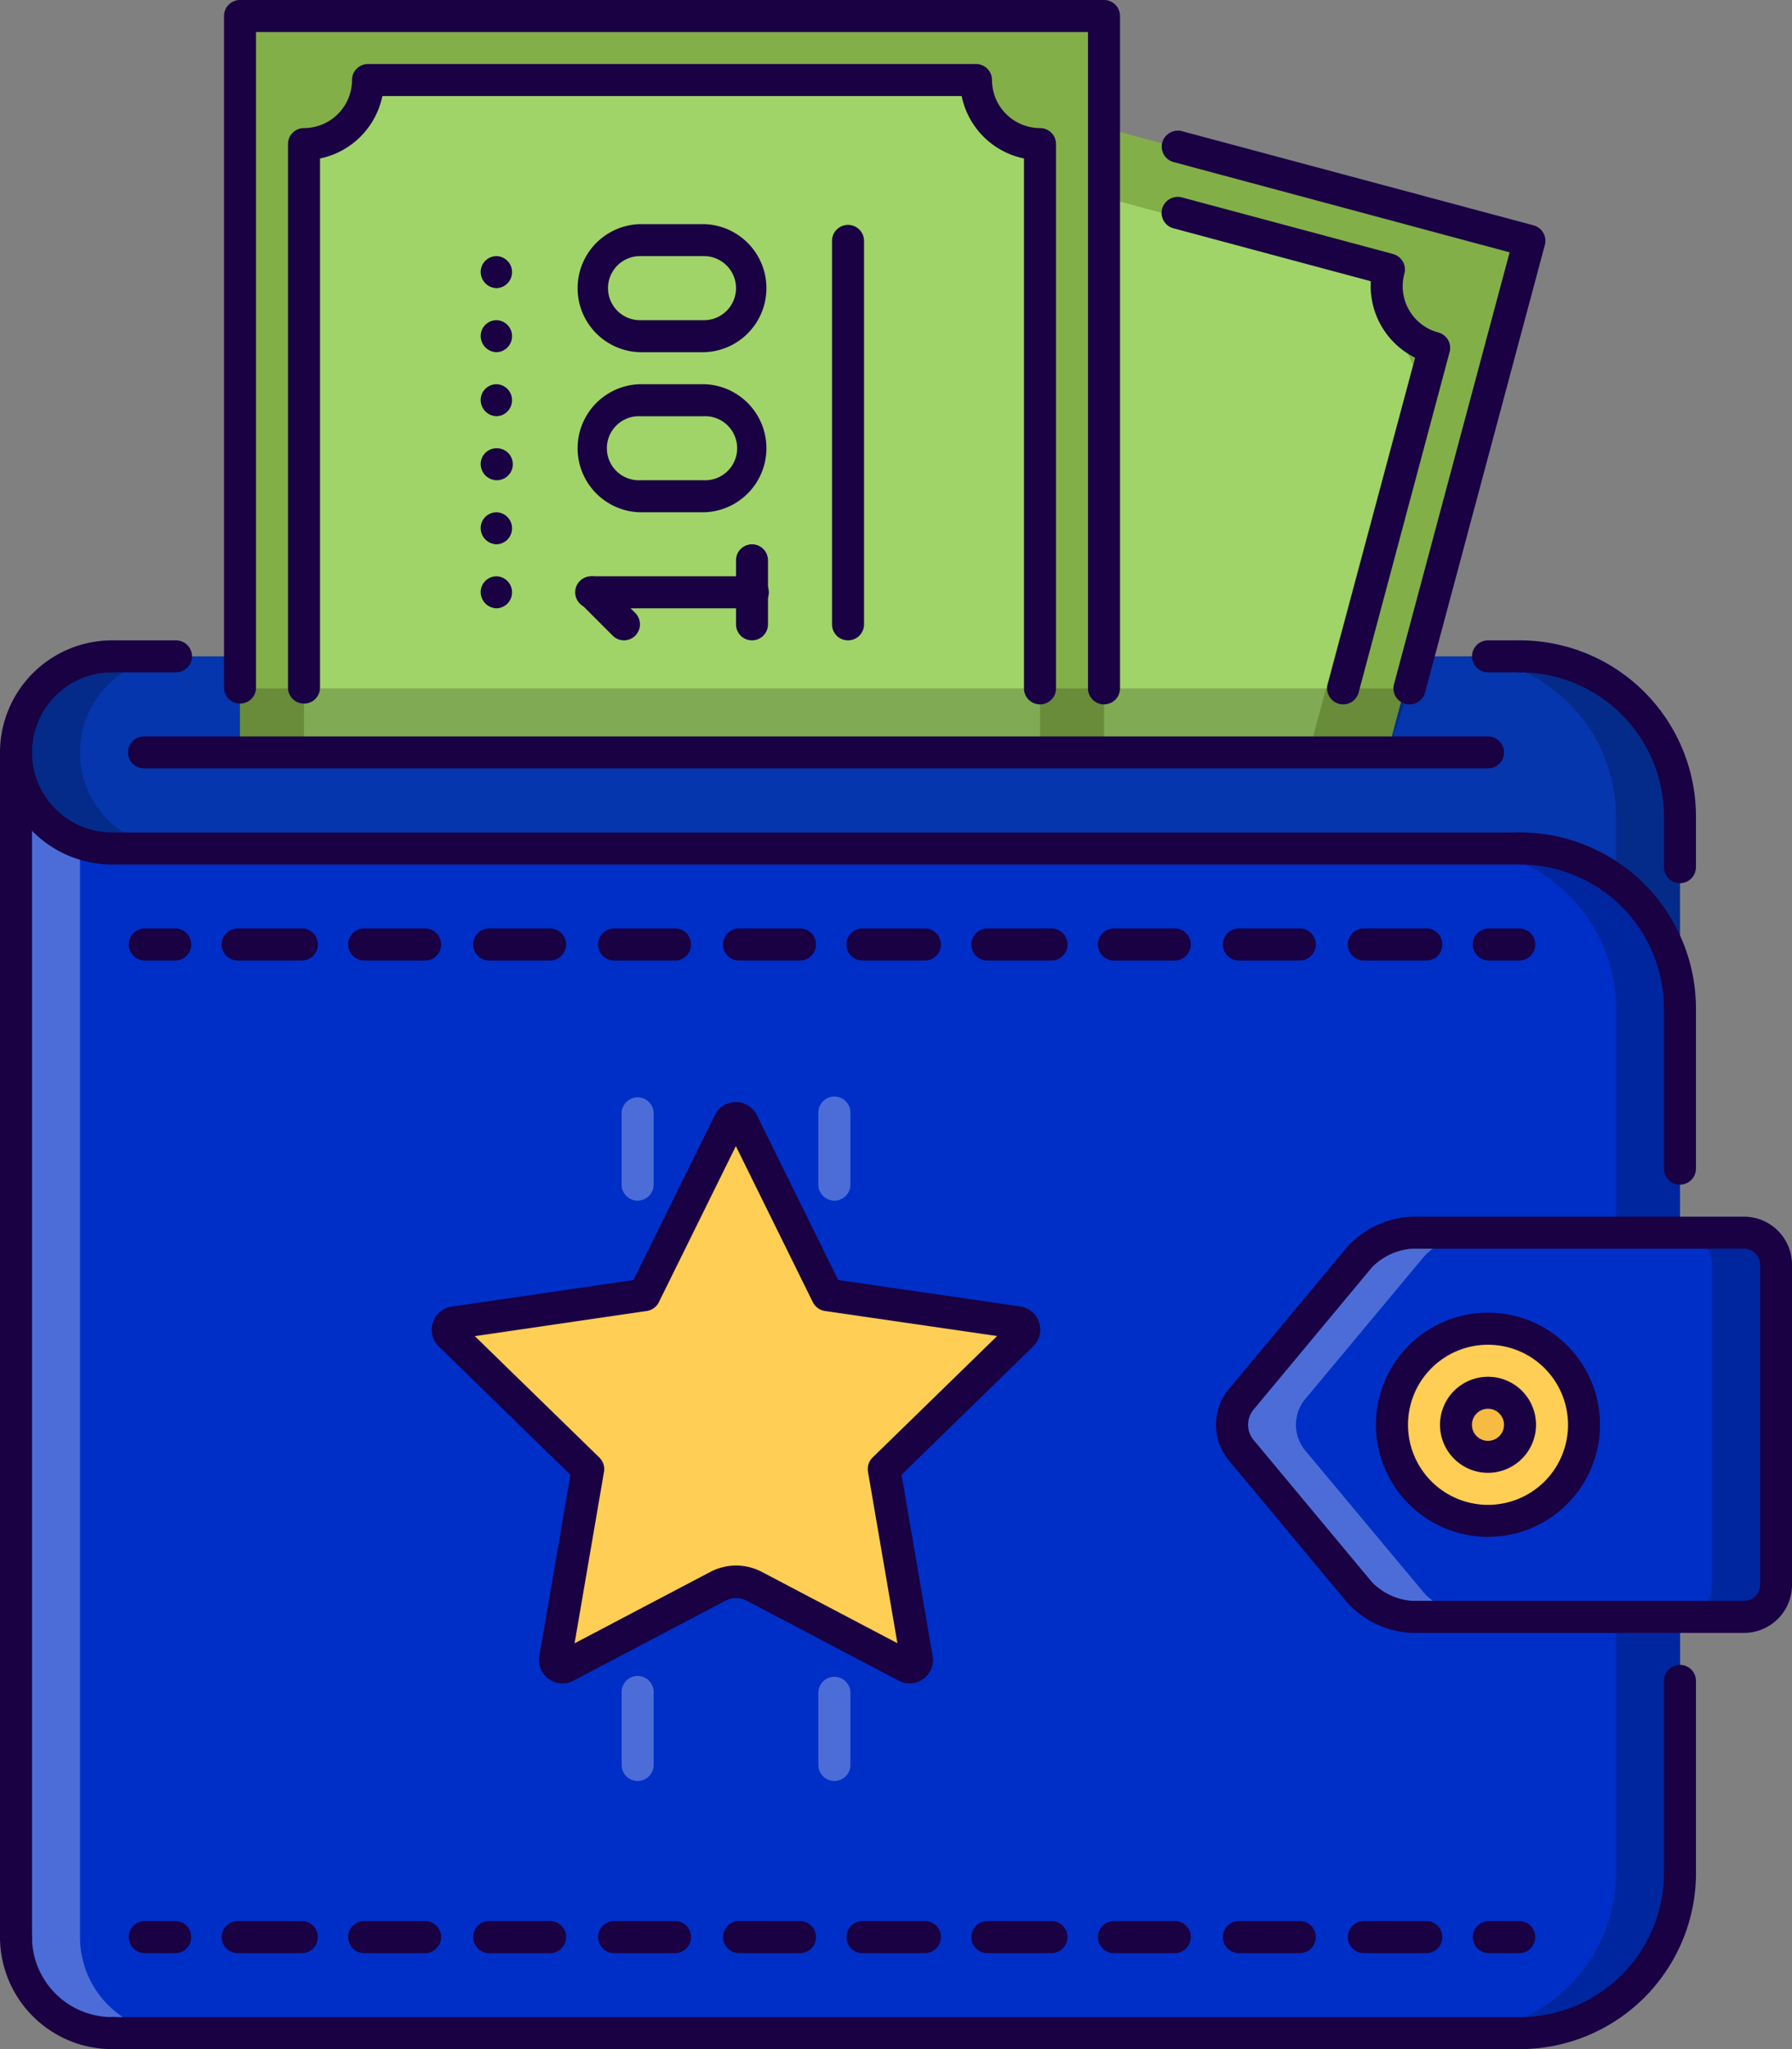 <svg xmlns="http://www.w3.org/2000/svg" viewBox="0 0 440.54 503.48"><rect x="0" y="0" width="440.54" height="503.48" fill="#808080" stroke="none"/><defs><style>.cls-1{fill:#0536ad;}.cls-2{opacity:0.2;}.cls-3{fill:#f6bb42;}.cls-11,.cls-4{fill:#ffce54;}.cls-5{fill:#002fc7;}.cls-6{opacity:0.3;}.cls-7{fill:#fff;}.cls-8{fill:#82af48;}.cls-9{fill:#a0d468;}.cls-10{fill:#190143;}.cls-11{stroke:#190143;stroke-linecap:round;stroke-linejoin:round;stroke-width:8px;}.cls-12{opacity:0.3;}</style></defs><title>logo</title><g id="Layer_2" data-name="Layer 2"><g id="Capa_1" data-name="Capa 1"><path class="cls-1" d="M3.93,184.87c.62-15.73,10.55-23.6,23.61-23.6H373.68A39.45,39.45,0,0,1,413,200.6v55.07H347.09c-4.33,0-10.07,2.75-12.9,6.06l-29.27,35.09a9.92,9.92,0,0,0,0,12.11L334.19,344c2.83,3.3,8.57,6.05,12.9,6.05H413V413a39.45,39.45,0,0,1-39.33,39.33H27.53a23.57,23.57,0,0,1-23.6-23.6V184.87Z"/><g class="cls-2"><path d="M373.68,161.27H357.94a39.45,39.45,0,0,1,39.34,39.33v55.07H413V200.6A39.45,39.45,0,0,0,373.68,161.27Z"/></g><path class="cls-3" d="M365.81,342.21a7.87,7.87,0,1,1-7.87,7.87A7.89,7.89,0,0,1,365.81,342.21Z"/><path class="cls-4" d="M342.21,350.08a23.6,23.6,0,1,1,23.6,23.6A23.57,23.57,0,0,1,342.21,350.08Zm15.73,0a7.87,7.87,0,1,0,7.87-7.87A7.89,7.89,0,0,0,357.94,350.08Z"/><path class="cls-5" d="M413,397.28H347.09c-4.33,0-10.07-2.75-12.9-6.06l-29.27-35.09a9.92,9.92,0,0,1,0-12.11l29.27-35.09c2.82-3.3,8.57-6.05,12.9-6.05h81.65a7.89,7.89,0,0,1,7.87,7.86v78.67a7.89,7.89,0,0,1-7.87,7.87Zm-47.2-70.81a23.61,23.61,0,1,0,23.6,23.61A23.58,23.58,0,0,0,365.81,326.47Z"/><g class="cls-2"><path d="M428.74,302.87H413a7.9,7.9,0,0,1,7.87,7.87v78.67a7.9,7.9,0,0,1-7.87,7.87h15.73a7.9,7.9,0,0,0,7.87-7.87V310.74A7.9,7.9,0,0,0,428.74,302.87Z"/></g><g class="cls-6"><path class="cls-7" d="M320.65,356.13a9.92,9.92,0,0,1,0-12.11l29.27-35.09c2.83-3.3,8.58-6.06,12.9-6.06H347.09c-4.33,0-10.07,2.76-12.9,6.06L304.92,344a9.92,9.92,0,0,0,0,12.11l29.27,35.09c2.82,3.31,8.57,6.06,12.9,6.06h15.73c-4.32,0-10.07-2.75-12.9-6.06Z"/></g><path class="cls-5" d="M3.93,184.87a23.58,23.58,0,0,0,23.61,23.6H373.68A39.45,39.45,0,0,1,413,247.81v55.06H347.09c-4.33,0-10.07,2.75-12.9,6.06L304.92,344a9.92,9.92,0,0,0,0,12.11l29.27,35.09c2.83,3.3,8.57,6,12.9,6H413v62.94a39.45,39.45,0,0,1-39.33,39.33H27.53a23.57,23.57,0,0,1-23.6-23.6V184.87Z"/><g class="cls-2"><path d="M373.68,208.47H357.94a39.45,39.45,0,0,1,39.34,39.34v55.06H413V247.81A39.45,39.45,0,0,0,373.68,208.47Z"/><path d="M397.28,413v47.2a39.45,39.45,0,0,1-39.34,39.34h15.74A39.45,39.45,0,0,0,413,460.21V397.28H397.28Z"/></g><g class="cls-6"><path class="cls-7" d="M19.67,476V207A23.48,23.48,0,0,1,3.93,184.87V475.94a23.58,23.58,0,0,0,23.61,23.61H43.27A23.57,23.57,0,0,1,19.67,476Z"/></g><polygon class="cls-8" points="341.11 184.87 374.8 59.16 272.61 31.71 272.61 184.87 341.11 184.87"/><polygon class="cls-9" points="321.77 184.87 347.34 89.76 337.31 66.24 267.3 47.37 267.3 184.87 321.77 184.87"/><rect class="cls-8" x="59" y="3.93" width="212.41" height="180.94"/><polygon class="cls-9" points="255.67 184.87 255.67 43.27 239.94 19.67 90.47 19.67 74.74 43.27 74.74 184.87 255.67 184.87"/><g class="cls-2"><polygon points="341.11 184.87 59 184.87 59 169.14 346.46 169.14 341.11 184.87"/></g><g class="cls-2"><path d="M19.67,184.87A23.54,23.54,0,0,1,35.4,162.71a23.6,23.6,0,1,0,0,44.32A23.54,23.54,0,0,1,19.67,184.87Z"/></g><path class="cls-10" d="M428.74,401.21H347.12a22.82,22.82,0,0,1-15.93-7.46l-29.25-35.11a13.7,13.7,0,0,1,0-17.13l29.25-35.11a22.82,22.82,0,0,1,15.93-7.46h81.62a11.81,11.81,0,0,1,11.8,11.8v78.67A11.81,11.81,0,0,1,428.74,401.21Zm-81.62-94.4a15.34,15.34,0,0,0-9.89,4.63L308,346.55a5.87,5.87,0,0,0,0,7.05l29.25,35.11a15.34,15.34,0,0,0,9.89,4.63h81.62a3.94,3.94,0,0,0,3.94-3.93V310.74a3.94,3.94,0,0,0-3.94-3.93Z"/><path class="cls-10" d="M365.81,377.61a27.54,27.54,0,1,1,27.53-27.53A27.56,27.56,0,0,1,365.81,377.61Zm0-47.2a19.67,19.67,0,1,0,19.67,19.67A19.69,19.69,0,0,0,365.81,330.41Z"/><path class="cls-10" d="M365.81,361.88a11.8,11.8,0,1,1,11.8-11.8A11.82,11.82,0,0,1,365.81,361.88Zm0-15.74a3.94,3.94,0,1,0,3.93,3.94A3.94,3.94,0,0,0,365.81,346.14Z"/><path class="cls-10" d="M122.17,149.47a4,4,0,0,1-4-3.93,3.9,3.9,0,0,1,3.89-3.94h.08a3.94,3.94,0,0,1,0,7.87Z"/><path class="cls-10" d="M122.17,133.74a4,4,0,0,1-4-3.94,3.9,3.9,0,0,1,3.89-3.93h.08a3.94,3.94,0,0,1,0,7.87Z"/><path class="cls-10" d="M122.17,118a4,4,0,0,1-4-3.93,3.9,3.9,0,0,1,3.89-3.93h.08a3.93,3.93,0,0,1,0,7.86Z"/><path class="cls-10" d="M122.17,102.27a4,4,0,0,1-4-3.93,3.9,3.9,0,0,1,3.89-3.94h.08a3.94,3.94,0,0,1,0,7.87Z"/><path class="cls-10" d="M122.17,86.54a4,4,0,0,1-4-3.94,3.9,3.9,0,0,1,3.89-3.93h.08a3.94,3.94,0,0,1,0,7.87Z"/><path class="cls-10" d="M122.17,70.8a4,4,0,0,1-4-3.93,3.9,3.9,0,0,1,3.89-3.94h.08a3.94,3.94,0,0,1,0,7.87Z"/><path class="cls-10" d="M255.67,173.07a3.93,3.93,0,0,1-3.93-3.93V38.94A19.7,19.7,0,0,1,236.41,23.6H94A19.73,19.73,0,0,1,78.67,38.94v130.2a3.94,3.94,0,0,1-7.87,0V35.4a3.93,3.93,0,0,1,3.94-3.93,11.82,11.82,0,0,0,11.8-11.8,3.93,3.93,0,0,1,3.93-3.94H239.94a3.93,3.93,0,0,1,3.93,3.94,11.82,11.82,0,0,0,11.8,11.8,3.93,3.93,0,0,1,3.94,3.93V169.14A3.93,3.93,0,0,1,255.67,173.07Z"/><path class="cls-10" d="M271.41,173.07a3.93,3.93,0,0,1-3.94-3.93V7.87H62.94V169.14a3.94,3.94,0,0,1-7.87,0V3.93A3.93,3.93,0,0,1,59,0H271.41a3.93,3.93,0,0,1,3.93,3.93V169.14A3.93,3.93,0,0,1,271.41,173.07Z"/><path class="cls-10" d="M208.47,157.34a3.93,3.93,0,0,1-3.93-3.94V59a3.94,3.94,0,0,1,7.87,0v94.4A3.93,3.93,0,0,1,208.47,157.34Z"/><path class="cls-10" d="M184.87,149.47H145.54a3.94,3.94,0,1,1,0-7.87h39.33a3.94,3.94,0,1,1,0,7.87Z"/><path class="cls-10" d="M173.07,125.87H157.34a15.74,15.74,0,0,1,0-31.47h15.73a15.74,15.74,0,0,1,0,31.47Zm-15.73-23.6a7.87,7.87,0,1,0,0,15.73h15.73a7.87,7.87,0,1,0,0-15.73Z"/><path class="cls-10" d="M173.07,86.54H157.34a15.74,15.74,0,0,1,0-31.47h15.73a15.74,15.74,0,0,1,0,31.47ZM157.34,62.93a7.87,7.87,0,0,0,0,15.74h15.73a7.87,7.87,0,1,0,0-15.74Z"/><path class="cls-10" d="M153.4,157.34a3.93,3.93,0,0,1-2.78-1.16l-7.86-7.86a3.93,3.93,0,0,1,5.56-5.56l7.86,7.86a3.94,3.94,0,0,1-2.78,6.72Z"/><path class="cls-10" d="M184.87,157.34a3.93,3.93,0,0,1-3.93-3.94V137.67a3.93,3.93,0,0,1,7.86,0V153.4A3.93,3.93,0,0,1,184.87,157.34Z"/><path class="cls-10" d="M330.18,173.07a4.46,4.46,0,0,1-1-.13,3.93,3.93,0,0,1-2.78-4.82l21.5-80.22A19.66,19.66,0,0,1,337,69.1l-48.52-13a3.93,3.93,0,0,1-2.78-4.83,4,4,0,0,1,4.81-2.78l51.95,13.92a4,4,0,0,1,2.39,1.84,3.9,3.9,0,0,1,.39,3,11.77,11.77,0,0,0,8.34,14.44,4,4,0,0,1,2.4,1.83,3.9,3.9,0,0,1,.38,3L334,170.16A3.93,3.93,0,0,1,330.18,173.07Z"/><path class="cls-10" d="M346.48,173.07a4.3,4.3,0,0,1-1-.13,3.92,3.92,0,0,1-2.78-4.82L371.12,62,288.51,39.82A3.93,3.93,0,0,1,285.73,35a4,4,0,0,1,4.81-2.78L377,55.37a3.93,3.93,0,0,1,2.78,4.82l-29.46,110A3.91,3.91,0,0,1,346.48,173.07Z"/><path class="cls-10" d="M413,251.74a3.93,3.93,0,0,1-3.93-3.93,35.44,35.44,0,0,0-35.4-35.4,3.94,3.94,0,1,1,0-7.87,43.31,43.31,0,0,1,43.26,43.27A3.93,3.93,0,0,1,413,251.74Z"/><path class="cls-10" d="M373.68,503.48H27.53a3.94,3.94,0,0,1,0-7.87H373.68a35.44,35.44,0,0,0,35.4-35.4,3.93,3.93,0,0,1,7.86,0A43.31,43.31,0,0,1,373.68,503.48Z"/><path class="cls-10" d="M413,217a3.93,3.93,0,0,1-3.93-3.93V200.6a35.44,35.44,0,0,0-35.4-35.4,3.93,3.93,0,1,1,0-7.86,43.31,43.31,0,0,1,43.26,43.26v12.47A3.93,3.93,0,0,1,413,217Z"/><path class="cls-10" d="M27.53,212.41A27.57,27.57,0,0,1,0,184.87a3.94,3.94,0,0,1,7.87,0,19.69,19.69,0,0,0,19.66,19.67,3.94,3.94,0,1,1,0,7.87Z"/><path class="cls-10" d="M27.53,503.48A27.56,27.56,0,0,1,0,475.94a3.94,3.94,0,0,1,7.87,0,19.69,19.69,0,0,0,19.66,19.67,3.94,3.94,0,1,1,0,7.87Z"/><path class="cls-10" d="M3.93,188.8A3.93,3.93,0,0,1,0,184.87a27.56,27.56,0,0,1,27.54-27.53,3.93,3.93,0,1,1,0,7.86A19.69,19.69,0,0,0,7.87,184.87,3.93,3.93,0,0,1,3.93,188.8Z"/><path class="cls-10" d="M373.68,212.41H27.53a3.94,3.94,0,0,1,0-7.87H373.68a3.94,3.94,0,0,1,0,7.87Z"/><path class="cls-10" d="M365.81,188.8H35.4a3.93,3.93,0,1,1,0-7.86H365.81a3.93,3.93,0,0,1,0,7.86Z"/><path class="cls-10" d="M3.93,479.88A3.93,3.93,0,0,1,0,476V184.87a3.94,3.94,0,0,1,7.87,0V475.94A3.93,3.93,0,0,1,3.93,479.88Z"/><path class="cls-10" d="M373.68,165.2h-7.87a3.93,3.93,0,0,1,0-7.86h7.87a3.93,3.93,0,1,1,0,7.86Z"/><path class="cls-10" d="M43.27,165.2H27.53a3.93,3.93,0,0,1,0-7.86H43.27a3.93,3.93,0,1,1,0,7.86Z"/><path class="cls-10" d="M43.27,236H35.4a3.94,3.94,0,0,1,0-7.87h7.87a3.94,3.94,0,0,1,0,7.87Z"/><path class="cls-10" d="M350.44,236H335.09a3.94,3.94,0,0,1,0-7.87h15.35a3.94,3.94,0,1,1,0,7.87Zm-30.71,0H304.37a3.94,3.94,0,0,1,0-7.87h15.36a3.94,3.94,0,0,1,0,7.87ZM289,236H273.65a3.94,3.94,0,0,1,0-7.87H289a3.94,3.94,0,0,1,0,7.87Zm-30.73,0H242.94a3.94,3.94,0,1,1,0-7.87h15.35a3.94,3.94,0,1,1,0,7.87Zm-30.72,0H212.22a3.94,3.94,0,1,1,0-7.87h15.35a3.94,3.94,0,0,1,0,7.87Zm-30.71,0H181.5a3.94,3.94,0,0,1,0-7.87h15.36a3.94,3.94,0,0,1,0,7.87Zm-30.72,0H150.78a3.94,3.94,0,0,1,0-7.87h15.36a3.94,3.94,0,0,1,0,7.87Zm-30.72,0H120.06a3.94,3.94,0,0,1,0-7.87h15.36a3.94,3.94,0,0,1,0,7.87Zm-30.72,0H89.34a3.94,3.94,0,0,1,0-7.87H104.7a3.94,3.94,0,0,1,0,7.87ZM74,236H58.63a3.94,3.94,0,1,1,0-7.87H74A3.94,3.94,0,1,1,74,236Z"/><path class="cls-10" d="M373.68,236h-7.87a3.94,3.94,0,0,1,0-7.87h7.87a3.94,3.94,0,0,1,0,7.87Z"/><path class="cls-10" d="M43.27,479.89H35.4a3.94,3.94,0,0,1,0-7.87h7.87a3.94,3.94,0,0,1,0,7.87Z"/><path class="cls-10" d="M350.44,479.89H335.09a3.94,3.94,0,0,1,0-7.87h15.35a3.94,3.94,0,1,1,0,7.87Zm-30.71,0H304.37a3.94,3.94,0,0,1,0-7.87h15.36a3.94,3.94,0,0,1,0,7.87Zm-30.71,0H273.65a3.94,3.94,0,0,1,0-7.87H289a3.94,3.94,0,0,1,0,7.87Zm-30.73,0H242.94a3.94,3.94,0,1,1,0-7.87h15.35a3.94,3.94,0,1,1,0,7.87Zm-30.72,0H212.22a3.94,3.94,0,1,1,0-7.87h15.35a3.94,3.94,0,0,1,0,7.87Zm-30.71,0H181.5a3.94,3.94,0,0,1,0-7.87h15.36a3.94,3.94,0,0,1,0,7.87Zm-30.72,0H150.78a3.94,3.94,0,0,1,0-7.87h15.36a3.94,3.94,0,0,1,0,7.87Zm-30.72,0H120.06a3.94,3.94,0,0,1,0-7.87h15.36a3.94,3.94,0,0,1,0,7.87Zm-30.72,0H89.34a3.94,3.94,0,0,1,0-7.87H104.7a3.94,3.94,0,0,1,0,7.87Zm-30.72,0H58.63a3.94,3.94,0,1,1,0-7.87H74a3.94,3.94,0,1,1,0,7.87Z"/><path class="cls-10" d="M373.68,479.89h-7.87a3.94,3.94,0,0,1,0-7.87h7.87a3.94,3.94,0,0,1,0,7.87Z"/><path class="cls-10" d="M413,291.07a3.93,3.93,0,0,1-3.93-3.93V247.81a3.93,3.93,0,1,1,7.86,0v39.33A3.93,3.93,0,0,1,413,291.07Z"/><path class="cls-10" d="M413,464.14a3.92,3.92,0,0,1-3.93-3.93V413a3.93,3.93,0,0,1,7.86,0v47.2A3.92,3.92,0,0,1,413,464.14Z"/><path class="cls-11" d="M180.94,388.66a9.72,9.72,0,0,1,4.48,1.1l37.37,19.65a1.74,1.74,0,0,0,2.54-1.84l-8-46.61h0l33.86-33a1.75,1.75,0,0,0-1-3l-46.79-6.8-20.93-42.41a1.76,1.76,0,0,0-3.14,0l-20.93,42.41L111.65,325a1.68,1.68,0,0,0-1.42,1.19,1.7,1.7,0,0,0,.44,1.79l33.87,33-8,46.61a1.75,1.75,0,0,0,2.54,1.84l37.38-19.65A9.69,9.69,0,0,1,180.94,388.66Z"/><g class="cls-12"><path class="cls-7" d="M156.75,295a3.93,3.93,0,0,1-3.93-3.94V273.37a3.94,3.94,0,0,1,7.87,0v17.72A3.93,3.93,0,0,1,156.75,295Z"/><path class="cls-7" d="M205.12,295a3.94,3.94,0,0,1-3.94-3.94V273.37a3.94,3.94,0,0,1,7.88,0v17.72A3.93,3.93,0,0,1,205.12,295Z"/></g><g class="cls-12"><path class="cls-7" d="M156.75,437.59a3.93,3.93,0,0,1-3.93-3.93V415.94a3.94,3.94,0,1,1,7.87,0v17.72A3.93,3.93,0,0,1,156.75,437.59Z"/><path class="cls-7" d="M205.12,437.59a3.94,3.94,0,0,1-3.94-3.93V415.94a3.94,3.94,0,0,1,7.88,0v17.72A3.93,3.93,0,0,1,205.12,437.59Z"/></g></g></g></svg>